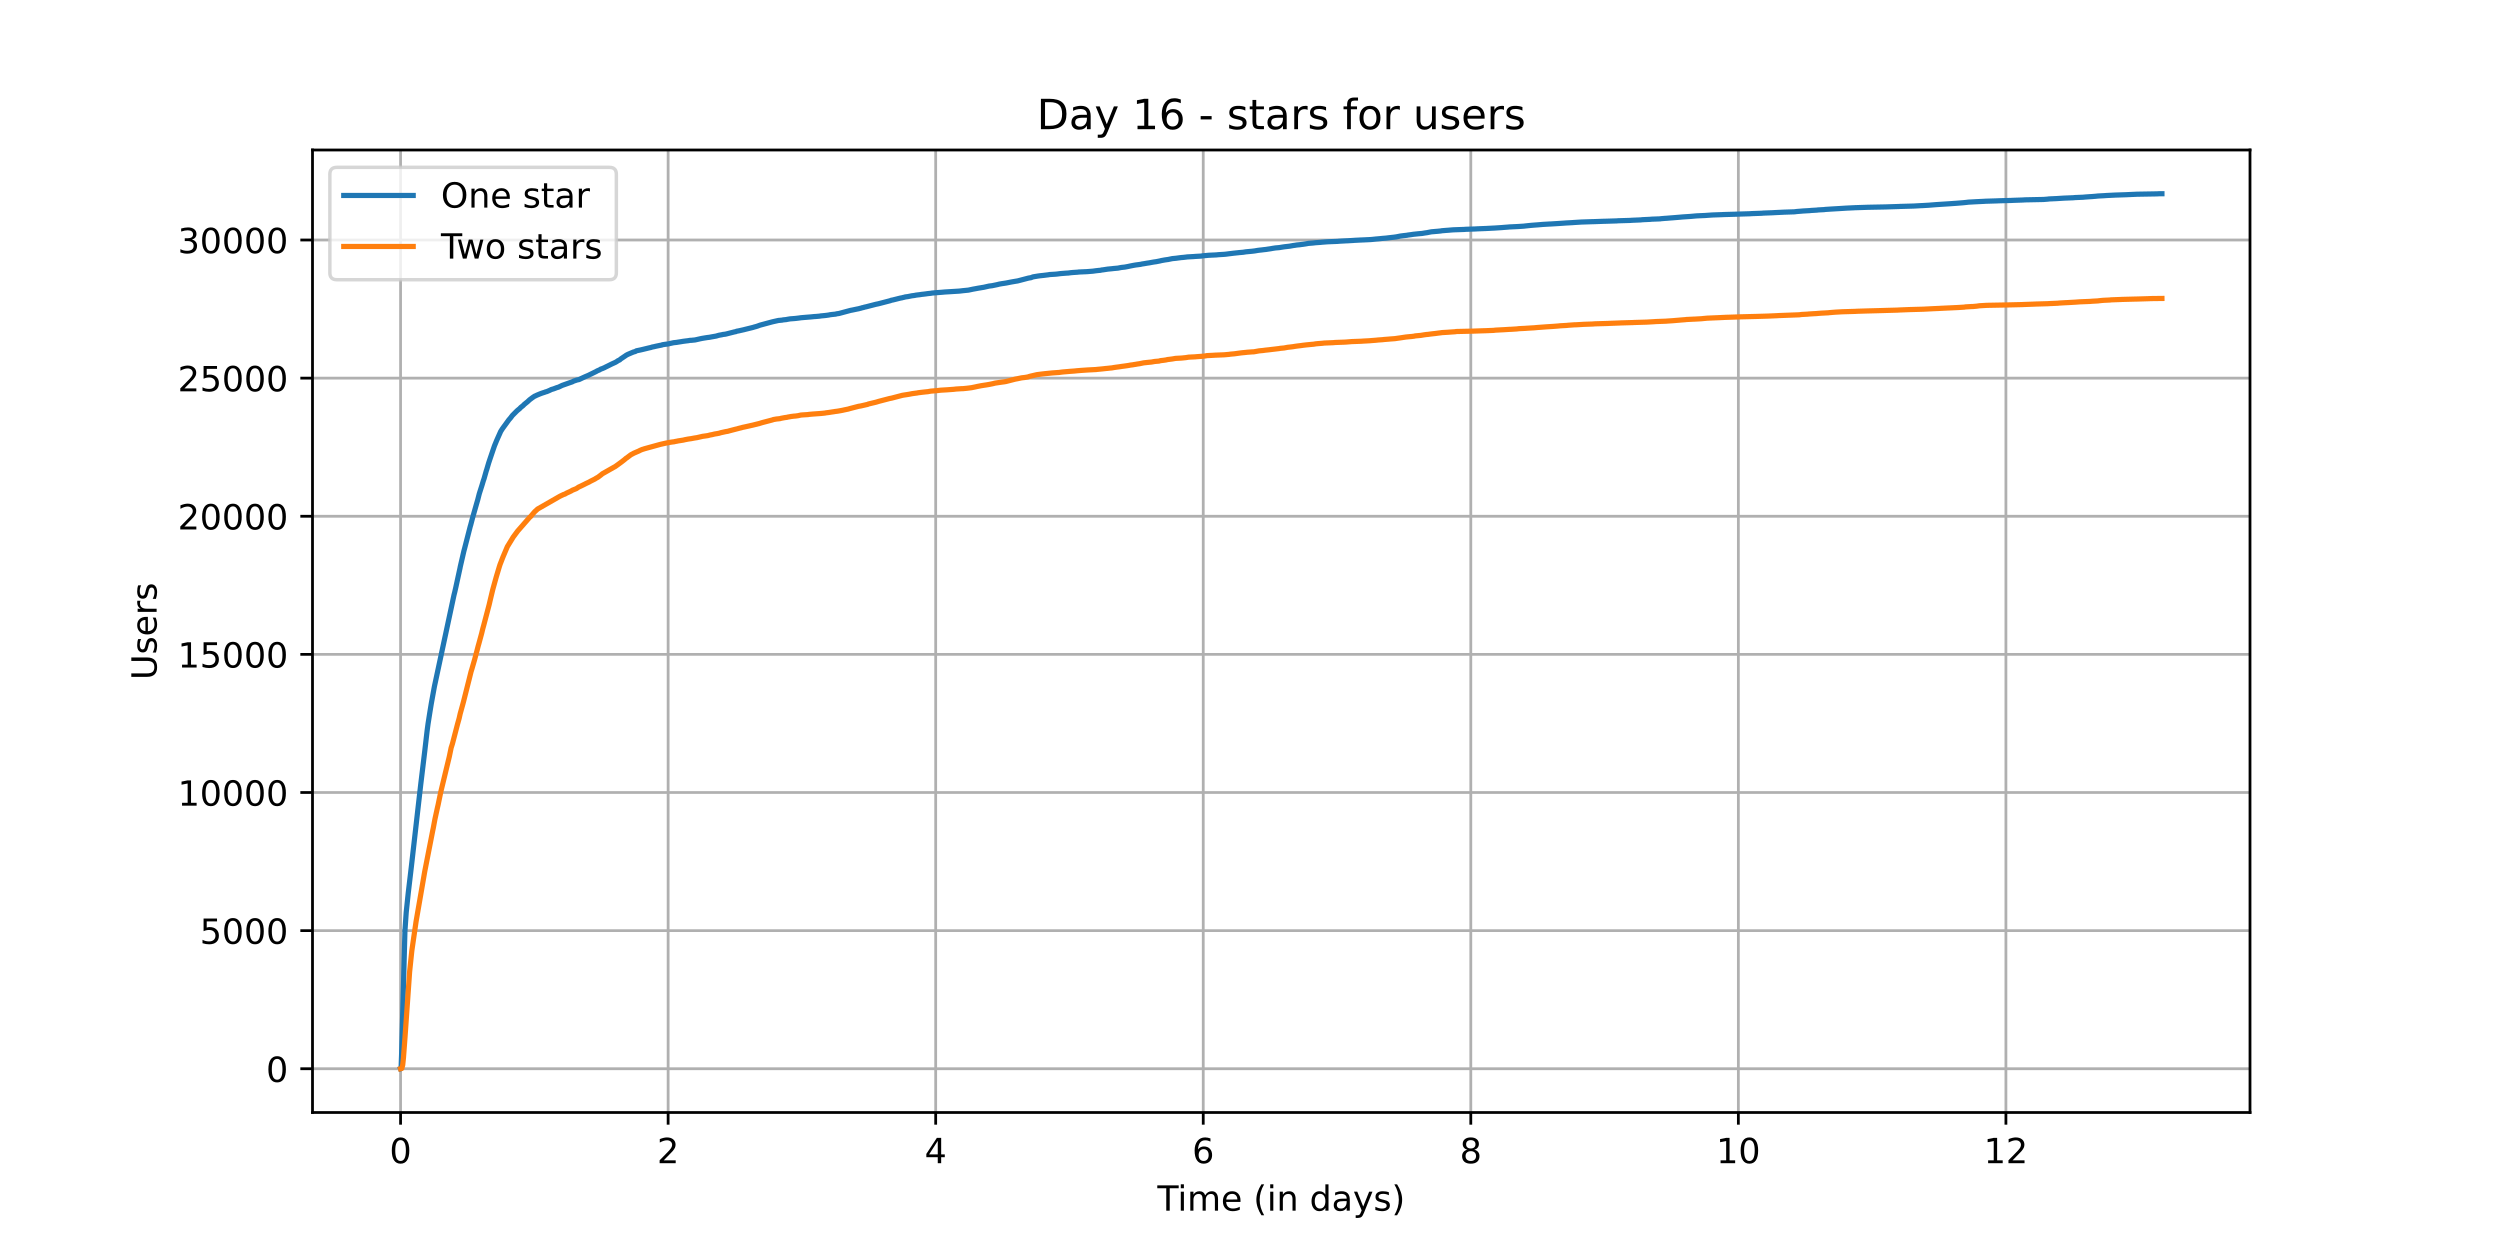 <?xml version="1.0" encoding="utf-8" standalone="no"?>
<!DOCTYPE svg PUBLIC "-//W3C//DTD SVG 1.1//EN"
  "http://www.w3.org/Graphics/SVG/1.1/DTD/svg11.dtd">
<!-- Created with matplotlib (https://matplotlib.org/) -->
<svg height="360pt" version="1.1" viewBox="0 0 720 360" width="720pt" xmlns="http://www.w3.org/2000/svg" xmlns:xlink="http://www.w3.org/1999/xlink">
 <defs>
  <style type="text/css">*{stroke-linecap:butt;stroke-linejoin:round;}</style>
 </defs>
 <g id="figure_1">
  <g id="patch_1">
   <path d="M 0 360 
L 720 360 
L 720 0 
L 0 0 
z
" style="fill:#ffffff;"/>
  </g>
  <g id="axes_1">
   <g id="patch_2">
    <path d="M 90 320.4 
L 648 320.4 
L 648 43.2 
L 90 43.2 
z
" style="fill:#ffffff;"/>
   </g>
   <g id="matplotlib.axis_1">
    <g id="xtick_1">
     <g id="line2d_1">
      <path clip-path="url(#p2ac2bd57a5)" d="M 115.364 320.4 
L 115.364 43.2 
" style="fill:none;stroke:#b0b0b0;stroke-linecap:square;stroke-width:0.8;"/>
     </g>
     <g id="line2d_2">
      <defs>
       <path d="M 0 0 
L 0 3.5 
" id="mc3fb612edb" style="stroke:#000000;stroke-width:0.8;"/>
      </defs>
      <g>
       <use style="stroke:#000000;stroke-width:0.8;" x="115.364" xlink:href="#mc3fb612edb" y="320.4"/>
      </g>
     </g>
     <g id="text_1">
      <!-- 0 -->
      <g transform="translate(112.182 334.998)scale(0.1 -0.1)">
       <defs>
        <path d="M 31.781 66.406 
Q 24.172 66.406 20.328 58.906 
Q 16.5 51.422 16.5 36.375 
Q 16.5 21.391 20.328 13.891 
Q 24.172 6.391 31.781 6.391 
Q 39.453 6.391 43.281 13.891 
Q 47.125 21.391 47.125 36.375 
Q 47.125 51.422 43.281 58.906 
Q 39.453 66.406 31.781 66.406 
z
M 31.781 74.219 
Q 44.047 74.219 50.516 64.516 
Q 56.984 54.828 56.984 36.375 
Q 56.984 17.969 50.516 8.266 
Q 44.047 -1.422 31.781 -1.422 
Q 19.531 -1.422 13.062 8.266 
Q 6.594 17.969 6.594 36.375 
Q 6.594 54.828 13.062 64.516 
Q 19.531 74.219 31.781 74.219 
z
" id="DejaVuSans-48"/>
       </defs>
       <use xlink:href="#DejaVuSans-48"/>
      </g>
     </g>
    </g>
    <g id="xtick_2">
     <g id="line2d_3">
      <path clip-path="url(#p2ac2bd57a5)" d="M 192.42 320.4 
L 192.42 43.2 
" style="fill:none;stroke:#b0b0b0;stroke-linecap:square;stroke-width:0.8;"/>
     </g>
     <g id="line2d_4">
      <g>
       <use style="stroke:#000000;stroke-width:0.8;" x="192.42" xlink:href="#mc3fb612edb" y="320.4"/>
      </g>
     </g>
     <g id="text_2">
      <!-- 2 -->
      <g transform="translate(189.239 334.998)scale(0.1 -0.1)">
       <defs>
        <path d="M 19.188 8.297 
L 53.609 8.297 
L 53.609 0 
L 7.328 0 
L 7.328 8.297 
Q 12.938 14.109 22.625 23.891 
Q 32.328 33.688 34.812 36.531 
Q 39.547 41.844 41.422 45.531 
Q 43.312 49.219 43.312 52.781 
Q 43.312 58.594 39.234 62.25 
Q 35.156 65.922 28.609 65.922 
Q 23.969 65.922 18.812 64.312 
Q 13.672 62.703 7.812 59.422 
L 7.812 69.391 
Q 13.766 71.781 18.938 73 
Q 24.125 74.219 28.422 74.219 
Q 39.75 74.219 46.484 68.547 
Q 53.219 62.891 53.219 53.422 
Q 53.219 48.922 51.531 44.891 
Q 49.859 40.875 45.406 35.406 
Q 44.188 33.984 37.641 27.219 
Q 31.109 20.453 19.188 8.297 
z
" id="DejaVuSans-50"/>
       </defs>
       <use xlink:href="#DejaVuSans-50"/>
      </g>
     </g>
    </g>
    <g id="xtick_3">
     <g id="line2d_5">
      <path clip-path="url(#p2ac2bd57a5)" d="M 269.477 320.4 
L 269.477 43.2 
" style="fill:none;stroke:#b0b0b0;stroke-linecap:square;stroke-width:0.8;"/>
     </g>
     <g id="line2d_6">
      <g>
       <use style="stroke:#000000;stroke-width:0.8;" x="269.477" xlink:href="#mc3fb612edb" y="320.4"/>
      </g>
     </g>
     <g id="text_3">
      <!-- 4 -->
      <g transform="translate(266.296 334.998)scale(0.1 -0.1)">
       <defs>
        <path d="M 37.797 64.312 
L 12.891 25.391 
L 37.797 25.391 
z
M 35.203 72.906 
L 47.609 72.906 
L 47.609 25.391 
L 58.016 25.391 
L 58.016 17.188 
L 47.609 17.188 
L 47.609 0 
L 37.797 0 
L 37.797 17.188 
L 4.891 17.188 
L 4.891 26.703 
z
" id="DejaVuSans-52"/>
       </defs>
       <use xlink:href="#DejaVuSans-52"/>
      </g>
     </g>
    </g>
    <g id="xtick_4">
     <g id="line2d_7">
      <path clip-path="url(#p2ac2bd57a5)" d="M 346.533 320.4 
L 346.533 43.2 
" style="fill:none;stroke:#b0b0b0;stroke-linecap:square;stroke-width:0.8;"/>
     </g>
     <g id="line2d_8">
      <g>
       <use style="stroke:#000000;stroke-width:0.8;" x="346.533" xlink:href="#mc3fb612edb" y="320.4"/>
      </g>
     </g>
     <g id="text_4">
      <!-- 6 -->
      <g transform="translate(343.352 334.998)scale(0.1 -0.1)">
       <defs>
        <path d="M 33.016 40.375 
Q 26.375 40.375 22.484 35.828 
Q 18.609 31.297 18.609 23.391 
Q 18.609 15.531 22.484 10.953 
Q 26.375 6.391 33.016 6.391 
Q 39.656 6.391 43.531 10.953 
Q 47.406 15.531 47.406 23.391 
Q 47.406 31.297 43.531 35.828 
Q 39.656 40.375 33.016 40.375 
z
M 52.594 71.297 
L 52.594 62.312 
Q 48.875 64.062 45.094 64.984 
Q 41.312 65.922 37.594 65.922 
Q 27.828 65.922 22.672 59.328 
Q 17.531 52.734 16.797 39.406 
Q 19.672 43.656 24.016 45.922 
Q 28.375 48.188 33.594 48.188 
Q 44.578 48.188 50.953 41.516 
Q 57.328 34.859 57.328 23.391 
Q 57.328 12.156 50.688 5.359 
Q 44.047 -1.422 33.016 -1.422 
Q 20.359 -1.422 13.672 8.266 
Q 6.984 17.969 6.984 36.375 
Q 6.984 53.656 15.188 63.938 
Q 23.391 74.219 37.203 74.219 
Q 40.922 74.219 44.703 73.484 
Q 48.484 72.75 52.594 71.297 
z
" id="DejaVuSans-54"/>
       </defs>
       <use xlink:href="#DejaVuSans-54"/>
      </g>
     </g>
    </g>
    <g id="xtick_5">
     <g id="line2d_9">
      <path clip-path="url(#p2ac2bd57a5)" d="M 423.59 320.4 
L 423.59 43.2 
" style="fill:none;stroke:#b0b0b0;stroke-linecap:square;stroke-width:0.8;"/>
     </g>
     <g id="line2d_10">
      <g>
       <use style="stroke:#000000;stroke-width:0.8;" x="423.59" xlink:href="#mc3fb612edb" y="320.4"/>
      </g>
     </g>
     <g id="text_5">
      <!-- 8 -->
      <g transform="translate(420.409 334.998)scale(0.1 -0.1)">
       <defs>
        <path d="M 31.781 34.625 
Q 24.75 34.625 20.719 30.859 
Q 16.703 27.094 16.703 20.516 
Q 16.703 13.922 20.719 10.156 
Q 24.75 6.391 31.781 6.391 
Q 38.812 6.391 42.859 10.172 
Q 46.922 13.969 46.922 20.516 
Q 46.922 27.094 42.891 30.859 
Q 38.875 34.625 31.781 34.625 
z
M 21.922 38.812 
Q 15.578 40.375 12.031 44.719 
Q 8.5 49.078 8.5 55.328 
Q 8.5 64.062 14.719 69.141 
Q 20.953 74.219 31.781 74.219 
Q 42.672 74.219 48.875 69.141 
Q 55.078 64.062 55.078 55.328 
Q 55.078 49.078 51.531 44.719 
Q 48 40.375 41.703 38.812 
Q 48.828 37.156 52.797 32.312 
Q 56.781 27.484 56.781 20.516 
Q 56.781 9.906 50.312 4.234 
Q 43.844 -1.422 31.781 -1.422 
Q 19.734 -1.422 13.25 4.234 
Q 6.781 9.906 6.781 20.516 
Q 6.781 27.484 10.781 32.312 
Q 14.797 37.156 21.922 38.812 
z
M 18.312 54.391 
Q 18.312 48.734 21.844 45.562 
Q 25.391 42.391 31.781 42.391 
Q 38.141 42.391 41.719 45.562 
Q 45.312 48.734 45.312 54.391 
Q 45.312 60.062 41.719 63.234 
Q 38.141 66.406 31.781 66.406 
Q 25.391 66.406 21.844 63.234 
Q 18.312 60.062 18.312 54.391 
z
" id="DejaVuSans-56"/>
       </defs>
       <use xlink:href="#DejaVuSans-56"/>
      </g>
     </g>
    </g>
    <g id="xtick_6">
     <g id="line2d_11">
      <path clip-path="url(#p2ac2bd57a5)" d="M 500.647 320.4 
L 500.647 43.2 
" style="fill:none;stroke:#b0b0b0;stroke-linecap:square;stroke-width:0.8;"/>
     </g>
     <g id="line2d_12">
      <g>
       <use style="stroke:#000000;stroke-width:0.8;" x="500.647" xlink:href="#mc3fb612edb" y="320.4"/>
      </g>
     </g>
     <g id="text_6">
      <!-- 10 -->
      <g transform="translate(494.284 334.998)scale(0.1 -0.1)">
       <defs>
        <path d="M 12.406 8.297 
L 28.516 8.297 
L 28.516 63.922 
L 10.984 60.406 
L 10.984 69.391 
L 28.422 72.906 
L 38.281 72.906 
L 38.281 8.297 
L 54.391 8.297 
L 54.391 0 
L 12.406 0 
z
" id="DejaVuSans-49"/>
       </defs>
       <use xlink:href="#DejaVuSans-49"/>
       <use x="63.623" xlink:href="#DejaVuSans-48"/>
      </g>
     </g>
    </g>
    <g id="xtick_7">
     <g id="line2d_13">
      <path clip-path="url(#p2ac2bd57a5)" d="M 577.703 320.4 
L 577.703 43.2 
" style="fill:none;stroke:#b0b0b0;stroke-linecap:square;stroke-width:0.8;"/>
     </g>
     <g id="line2d_14">
      <g>
       <use style="stroke:#000000;stroke-width:0.8;" x="577.703" xlink:href="#mc3fb612edb" y="320.4"/>
      </g>
     </g>
     <g id="text_7">
      <!-- 12 -->
      <g transform="translate(571.341 334.998)scale(0.1 -0.1)">
       <use xlink:href="#DejaVuSans-49"/>
       <use x="63.623" xlink:href="#DejaVuSans-50"/>
      </g>
     </g>
    </g>
    <g id="text_8">
     <!-- Time (in days) -->
     <g transform="translate(333.327 348.677)scale(0.1 -0.1)">
      <defs>
       <path d="M -0.297 72.906 
L 61.375 72.906 
L 61.375 64.594 
L 35.5 64.594 
L 35.5 0 
L 25.594 0 
L 25.594 64.594 
L -0.297 64.594 
z
" id="DejaVuSans-84"/>
       <path d="M 9.422 54.688 
L 18.406 54.688 
L 18.406 0 
L 9.422 0 
z
M 9.422 75.984 
L 18.406 75.984 
L 18.406 64.594 
L 9.422 64.594 
z
" id="DejaVuSans-105"/>
       <path d="M 52 44.188 
Q 55.375 50.25 60.062 53.125 
Q 64.75 56 71.094 56 
Q 79.641 56 84.281 50.016 
Q 88.922 44.047 88.922 33.016 
L 88.922 0 
L 79.891 0 
L 79.891 32.719 
Q 79.891 40.578 77.094 44.375 
Q 74.312 48.188 68.609 48.188 
Q 61.625 48.188 57.562 43.547 
Q 53.516 38.922 53.516 30.906 
L 53.516 0 
L 44.484 0 
L 44.484 32.719 
Q 44.484 40.625 41.703 44.406 
Q 38.922 48.188 33.109 48.188 
Q 26.219 48.188 22.156 43.531 
Q 18.109 38.875 18.109 30.906 
L 18.109 0 
L 9.078 0 
L 9.078 54.688 
L 18.109 54.688 
L 18.109 46.188 
Q 21.188 51.219 25.484 53.609 
Q 29.781 56 35.688 56 
Q 41.656 56 45.828 52.969 
Q 50 49.953 52 44.188 
z
" id="DejaVuSans-109"/>
       <path d="M 56.203 29.594 
L 56.203 25.203 
L 14.891 25.203 
Q 15.484 15.922 20.484 11.062 
Q 25.484 6.203 34.422 6.203 
Q 39.594 6.203 44.453 7.469 
Q 49.312 8.734 54.109 11.281 
L 54.109 2.781 
Q 49.266 0.734 44.188 -0.344 
Q 39.109 -1.422 33.891 -1.422 
Q 20.797 -1.422 13.156 6.188 
Q 5.516 13.812 5.516 26.812 
Q 5.516 40.234 12.766 48.109 
Q 20.016 56 32.328 56 
Q 43.359 56 49.781 48.891 
Q 56.203 41.797 56.203 29.594 
z
M 47.219 32.234 
Q 47.125 39.594 43.094 43.984 
Q 39.062 48.391 32.422 48.391 
Q 24.906 48.391 20.391 44.141 
Q 15.875 39.891 15.188 32.172 
z
" id="DejaVuSans-101"/>
       <path id="DejaVuSans-32"/>
       <path d="M 31 75.875 
Q 24.469 64.656 21.281 53.656 
Q 18.109 42.672 18.109 31.391 
Q 18.109 20.125 21.312 9.062 
Q 24.516 -2 31 -13.188 
L 23.188 -13.188 
Q 15.875 -1.703 12.234 9.375 
Q 8.594 20.453 8.594 31.391 
Q 8.594 42.281 12.203 53.312 
Q 15.828 64.359 23.188 75.875 
z
" id="DejaVuSans-40"/>
       <path d="M 54.891 33.016 
L 54.891 0 
L 45.906 0 
L 45.906 32.719 
Q 45.906 40.484 42.875 44.328 
Q 39.844 48.188 33.797 48.188 
Q 26.516 48.188 22.312 43.547 
Q 18.109 38.922 18.109 30.906 
L 18.109 0 
L 9.078 0 
L 9.078 54.688 
L 18.109 54.688 
L 18.109 46.188 
Q 21.344 51.125 25.703 53.562 
Q 30.078 56 35.797 56 
Q 45.219 56 50.047 50.172 
Q 54.891 44.344 54.891 33.016 
z
" id="DejaVuSans-110"/>
       <path d="M 45.406 46.391 
L 45.406 75.984 
L 54.391 75.984 
L 54.391 0 
L 45.406 0 
L 45.406 8.203 
Q 42.578 3.328 38.25 0.953 
Q 33.938 -1.422 27.875 -1.422 
Q 17.969 -1.422 11.734 6.484 
Q 5.516 14.406 5.516 27.297 
Q 5.516 40.188 11.734 48.094 
Q 17.969 56 27.875 56 
Q 33.938 56 38.25 53.625 
Q 42.578 51.266 45.406 46.391 
z
M 14.797 27.297 
Q 14.797 17.391 18.875 11.75 
Q 22.953 6.109 30.078 6.109 
Q 37.203 6.109 41.297 11.75 
Q 45.406 17.391 45.406 27.297 
Q 45.406 37.203 41.297 42.844 
Q 37.203 48.484 30.078 48.484 
Q 22.953 48.484 18.875 42.844 
Q 14.797 37.203 14.797 27.297 
z
" id="DejaVuSans-100"/>
       <path d="M 34.281 27.484 
Q 23.391 27.484 19.188 25 
Q 14.984 22.516 14.984 16.5 
Q 14.984 11.719 18.141 8.906 
Q 21.297 6.109 26.703 6.109 
Q 34.188 6.109 38.703 11.406 
Q 43.219 16.703 43.219 25.484 
L 43.219 27.484 
z
M 52.203 31.203 
L 52.203 0 
L 43.219 0 
L 43.219 8.297 
Q 40.141 3.328 35.547 0.953 
Q 30.953 -1.422 24.312 -1.422 
Q 15.922 -1.422 10.953 3.297 
Q 6 8.016 6 15.922 
Q 6 25.141 12.172 29.828 
Q 18.359 34.516 30.609 34.516 
L 43.219 34.516 
L 43.219 35.406 
Q 43.219 41.609 39.141 45 
Q 35.062 48.391 27.688 48.391 
Q 23 48.391 18.547 47.266 
Q 14.109 46.141 10.016 43.891 
L 10.016 52.203 
Q 14.938 54.109 19.578 55.047 
Q 24.219 56 28.609 56 
Q 40.484 56 46.344 49.844 
Q 52.203 43.703 52.203 31.203 
z
" id="DejaVuSans-97"/>
       <path d="M 32.172 -5.078 
Q 28.375 -14.844 24.75 -17.812 
Q 21.141 -20.797 15.094 -20.797 
L 7.906 -20.797 
L 7.906 -13.281 
L 13.188 -13.281 
Q 16.891 -13.281 18.938 -11.516 
Q 21 -9.766 23.484 -3.219 
L 25.094 0.875 
L 2.984 54.688 
L 12.5 54.688 
L 29.594 11.922 
L 46.688 54.688 
L 56.203 54.688 
z
" id="DejaVuSans-121"/>
       <path d="M 44.281 53.078 
L 44.281 44.578 
Q 40.484 46.531 36.375 47.5 
Q 32.281 48.484 27.875 48.484 
Q 21.188 48.484 17.844 46.438 
Q 14.5 44.391 14.5 40.281 
Q 14.5 37.156 16.891 35.375 
Q 19.281 33.594 26.516 31.984 
L 29.594 31.297 
Q 39.156 29.25 43.188 25.516 
Q 47.219 21.781 47.219 15.094 
Q 47.219 7.469 41.188 3.016 
Q 35.156 -1.422 24.609 -1.422 
Q 20.219 -1.422 15.453 -0.562 
Q 10.688 0.297 5.422 2 
L 5.422 11.281 
Q 10.406 8.688 15.234 7.391 
Q 20.062 6.109 24.812 6.109 
Q 31.156 6.109 34.562 8.281 
Q 37.984 10.453 37.984 14.406 
Q 37.984 18.062 35.516 20.016 
Q 33.062 21.969 24.703 23.781 
L 21.578 24.516 
Q 13.234 26.266 9.516 29.906 
Q 5.812 33.547 5.812 39.891 
Q 5.812 47.609 11.281 51.797 
Q 16.75 56 26.812 56 
Q 31.781 56 36.172 55.266 
Q 40.578 54.547 44.281 53.078 
z
" id="DejaVuSans-115"/>
       <path d="M 8.016 75.875 
L 15.828 75.875 
Q 23.141 64.359 26.781 53.312 
Q 30.422 42.281 30.422 31.391 
Q 30.422 20.453 26.781 9.375 
Q 23.141 -1.703 15.828 -13.188 
L 8.016 -13.188 
Q 14.5 -2 17.703 9.062 
Q 20.906 20.125 20.906 31.391 
Q 20.906 42.672 17.703 53.656 
Q 14.5 64.656 8.016 75.875 
z
" id="DejaVuSans-41"/>
      </defs>
      <use xlink:href="#DejaVuSans-84"/>
      <use x="57.959" xlink:href="#DejaVuSans-105"/>
      <use x="85.742" xlink:href="#DejaVuSans-109"/>
      <use x="183.154" xlink:href="#DejaVuSans-101"/>
      <use x="244.678" xlink:href="#DejaVuSans-32"/>
      <use x="276.465" xlink:href="#DejaVuSans-40"/>
      <use x="315.479" xlink:href="#DejaVuSans-105"/>
      <use x="343.262" xlink:href="#DejaVuSans-110"/>
      <use x="406.641" xlink:href="#DejaVuSans-32"/>
      <use x="438.428" xlink:href="#DejaVuSans-100"/>
      <use x="501.904" xlink:href="#DejaVuSans-97"/>
      <use x="563.184" xlink:href="#DejaVuSans-121"/>
      <use x="622.363" xlink:href="#DejaVuSans-115"/>
      <use x="674.463" xlink:href="#DejaVuSans-41"/>
     </g>
    </g>
   </g>
   <g id="matplotlib.axis_2">
    <g id="ytick_1">
     <g id="line2d_15">
      <path clip-path="url(#p2ac2bd57a5)" d="M 90 307.8 
L 648 307.8 
" style="fill:none;stroke:#b0b0b0;stroke-linecap:square;stroke-width:0.8;"/>
     </g>
     <g id="line2d_16">
      <defs>
       <path d="M 0 0 
L -3.5 0 
" id="m37638311ea" style="stroke:#000000;stroke-width:0.8;"/>
      </defs>
      <g>
       <use style="stroke:#000000;stroke-width:0.8;" x="90" xlink:href="#m37638311ea" y="307.8"/>
      </g>
     </g>
     <g id="text_9">
      <!-- 0 -->
      <g transform="translate(76.638 311.599)scale(0.1 -0.1)">
       <use xlink:href="#DejaVuSans-48"/>
      </g>
     </g>
    </g>
    <g id="ytick_2">
     <g id="line2d_17">
      <path clip-path="url(#p2ac2bd57a5)" d="M 90 268.02 
L 648 268.02 
" style="fill:none;stroke:#b0b0b0;stroke-linecap:square;stroke-width:0.8;"/>
     </g>
     <g id="line2d_18">
      <g>
       <use style="stroke:#000000;stroke-width:0.8;" x="90" xlink:href="#m37638311ea" y="268.02"/>
      </g>
     </g>
     <g id="text_10">
      <!-- 5000 -->
      <g transform="translate(57.55 271.819)scale(0.1 -0.1)">
       <defs>
        <path d="M 10.797 72.906 
L 49.516 72.906 
L 49.516 64.594 
L 19.828 64.594 
L 19.828 46.734 
Q 21.969 47.469 24.109 47.828 
Q 26.266 48.188 28.422 48.188 
Q 40.625 48.188 47.75 41.5 
Q 54.891 34.812 54.891 23.391 
Q 54.891 11.625 47.562 5.094 
Q 40.234 -1.422 26.906 -1.422 
Q 22.312 -1.422 17.547 -0.641 
Q 12.797 0.141 7.719 1.703 
L 7.719 11.625 
Q 12.109 9.234 16.797 8.062 
Q 21.484 6.891 26.703 6.891 
Q 35.156 6.891 40.078 11.328 
Q 45.016 15.766 45.016 23.391 
Q 45.016 31 40.078 35.438 
Q 35.156 39.891 26.703 39.891 
Q 22.75 39.891 18.812 39.016 
Q 14.891 38.141 10.797 36.281 
z
" id="DejaVuSans-53"/>
       </defs>
       <use xlink:href="#DejaVuSans-53"/>
       <use x="63.623" xlink:href="#DejaVuSans-48"/>
       <use x="127.246" xlink:href="#DejaVuSans-48"/>
       <use x="190.869" xlink:href="#DejaVuSans-48"/>
      </g>
     </g>
    </g>
    <g id="ytick_3">
     <g id="line2d_19">
      <path clip-path="url(#p2ac2bd57a5)" d="M 90 228.239 
L 648 228.239 
" style="fill:none;stroke:#b0b0b0;stroke-linecap:square;stroke-width:0.8;"/>
     </g>
     <g id="line2d_20">
      <g>
       <use style="stroke:#000000;stroke-width:0.8;" x="90" xlink:href="#m37638311ea" y="228.239"/>
      </g>
     </g>
     <g id="text_11">
      <!-- 10000 -->
      <g transform="translate(51.188 232.039)scale(0.1 -0.1)">
       <use xlink:href="#DejaVuSans-49"/>
       <use x="63.623" xlink:href="#DejaVuSans-48"/>
       <use x="127.246" xlink:href="#DejaVuSans-48"/>
       <use x="190.869" xlink:href="#DejaVuSans-48"/>
       <use x="254.492" xlink:href="#DejaVuSans-48"/>
      </g>
     </g>
    </g>
    <g id="ytick_4">
     <g id="line2d_21">
      <path clip-path="url(#p2ac2bd57a5)" d="M 90 188.459 
L 648 188.459 
" style="fill:none;stroke:#b0b0b0;stroke-linecap:square;stroke-width:0.8;"/>
     </g>
     <g id="line2d_22">
      <g>
       <use style="stroke:#000000;stroke-width:0.8;" x="90" xlink:href="#m37638311ea" y="188.459"/>
      </g>
     </g>
     <g id="text_12">
      <!-- 15000 -->
      <g transform="translate(51.188 192.258)scale(0.1 -0.1)">
       <use xlink:href="#DejaVuSans-49"/>
       <use x="63.623" xlink:href="#DejaVuSans-53"/>
       <use x="127.246" xlink:href="#DejaVuSans-48"/>
       <use x="190.869" xlink:href="#DejaVuSans-48"/>
       <use x="254.492" xlink:href="#DejaVuSans-48"/>
      </g>
     </g>
    </g>
    <g id="ytick_5">
     <g id="line2d_23">
      <path clip-path="url(#p2ac2bd57a5)" d="M 90 148.679 
L 648 148.679 
" style="fill:none;stroke:#b0b0b0;stroke-linecap:square;stroke-width:0.8;"/>
     </g>
     <g id="line2d_24">
      <g>
       <use style="stroke:#000000;stroke-width:0.8;" x="90" xlink:href="#m37638311ea" y="148.679"/>
      </g>
     </g>
     <g id="text_13">
      <!-- 20000 -->
      <g transform="translate(51.188 152.478)scale(0.1 -0.1)">
       <use xlink:href="#DejaVuSans-50"/>
       <use x="63.623" xlink:href="#DejaVuSans-48"/>
       <use x="127.246" xlink:href="#DejaVuSans-48"/>
       <use x="190.869" xlink:href="#DejaVuSans-48"/>
       <use x="254.492" xlink:href="#DejaVuSans-48"/>
      </g>
     </g>
    </g>
    <g id="ytick_6">
     <g id="line2d_25">
      <path clip-path="url(#p2ac2bd57a5)" d="M 90 108.899 
L 648 108.899 
" style="fill:none;stroke:#b0b0b0;stroke-linecap:square;stroke-width:0.8;"/>
     </g>
     <g id="line2d_26">
      <g>
       <use style="stroke:#000000;stroke-width:0.8;" x="90" xlink:href="#m37638311ea" y="108.899"/>
      </g>
     </g>
     <g id="text_14">
      <!-- 25000 -->
      <g transform="translate(51.188 112.698)scale(0.1 -0.1)">
       <use xlink:href="#DejaVuSans-50"/>
       <use x="63.623" xlink:href="#DejaVuSans-53"/>
       <use x="127.246" xlink:href="#DejaVuSans-48"/>
       <use x="190.869" xlink:href="#DejaVuSans-48"/>
       <use x="254.492" xlink:href="#DejaVuSans-48"/>
      </g>
     </g>
    </g>
    <g id="ytick_7">
     <g id="line2d_27">
      <path clip-path="url(#p2ac2bd57a5)" d="M 90 69.118 
L 648 69.118 
" style="fill:none;stroke:#b0b0b0;stroke-linecap:square;stroke-width:0.8;"/>
     </g>
     <g id="line2d_28">
      <g>
       <use style="stroke:#000000;stroke-width:0.8;" x="90" xlink:href="#m37638311ea" y="69.118"/>
      </g>
     </g>
     <g id="text_15">
      <!-- 30000 -->
      <g transform="translate(51.188 72.918)scale(0.1 -0.1)">
       <defs>
        <path d="M 40.578 39.312 
Q 47.656 37.797 51.625 33 
Q 55.609 28.219 55.609 21.188 
Q 55.609 10.406 48.188 4.484 
Q 40.766 -1.422 27.094 -1.422 
Q 22.516 -1.422 17.656 -0.516 
Q 12.797 0.391 7.625 2.203 
L 7.625 11.719 
Q 11.719 9.328 16.594 8.109 
Q 21.484 6.891 26.812 6.891 
Q 36.078 6.891 40.938 10.547 
Q 45.797 14.203 45.797 21.188 
Q 45.797 27.641 41.281 31.266 
Q 36.766 34.906 28.719 34.906 
L 20.219 34.906 
L 20.219 43.016 
L 29.109 43.016 
Q 36.375 43.016 40.234 45.922 
Q 44.094 48.828 44.094 54.297 
Q 44.094 59.906 40.109 62.906 
Q 36.141 65.922 28.719 65.922 
Q 24.656 65.922 20.016 65.031 
Q 15.375 64.156 9.812 62.312 
L 9.812 71.094 
Q 15.438 72.656 20.344 73.438 
Q 25.25 74.219 29.594 74.219 
Q 40.828 74.219 47.359 69.109 
Q 53.906 64.016 53.906 55.328 
Q 53.906 49.266 50.438 45.094 
Q 46.969 40.922 40.578 39.312 
z
" id="DejaVuSans-51"/>
       </defs>
       <use xlink:href="#DejaVuSans-51"/>
       <use x="63.623" xlink:href="#DejaVuSans-48"/>
       <use x="127.246" xlink:href="#DejaVuSans-48"/>
       <use x="190.869" xlink:href="#DejaVuSans-48"/>
       <use x="254.492" xlink:href="#DejaVuSans-48"/>
      </g>
     </g>
    </g>
    <g id="text_16">
     <!-- Users -->
     <g transform="translate(45.108 195.801)rotate(-90)scale(0.1 -0.1)">
      <defs>
       <path d="M 8.688 72.906 
L 18.609 72.906 
L 18.609 28.609 
Q 18.609 16.891 22.844 11.734 
Q 27.094 6.594 36.625 6.594 
Q 46.094 6.594 50.344 11.734 
Q 54.594 16.891 54.594 28.609 
L 54.594 72.906 
L 64.5 72.906 
L 64.5 27.391 
Q 64.5 13.141 57.438 5.859 
Q 50.391 -1.422 36.625 -1.422 
Q 22.797 -1.422 15.734 5.859 
Q 8.688 13.141 8.688 27.391 
z
" id="DejaVuSans-85"/>
       <path d="M 41.109 46.297 
Q 39.594 47.172 37.812 47.578 
Q 36.031 48 33.891 48 
Q 26.266 48 22.188 43.047 
Q 18.109 38.094 18.109 28.812 
L 18.109 0 
L 9.078 0 
L 9.078 54.688 
L 18.109 54.688 
L 18.109 46.188 
Q 20.953 51.172 25.484 53.578 
Q 30.031 56 36.531 56 
Q 37.453 56 38.578 55.875 
Q 39.703 55.766 41.062 55.516 
z
" id="DejaVuSans-114"/>
      </defs>
      <use xlink:href="#DejaVuSans-85"/>
      <use x="73.193" xlink:href="#DejaVuSans-115"/>
      <use x="125.293" xlink:href="#DejaVuSans-101"/>
      <use x="186.816" xlink:href="#DejaVuSans-114"/>
      <use x="227.93" xlink:href="#DejaVuSans-115"/>
     </g>
    </g>
   </g>
   <g id="line2d_29">
    <path clip-path="url(#p2ac2bd57a5)" d="M 115.364 307.8 
L 115.451 307.768 
L 115.53 307.187 
L 115.663 303.48 
L 116.617 268.171 
L 116.989 262.777 
L 117.572 257.207 
L 118.447 249.808 
L 120.409 232.583 
L 121.204 225.646 
L 122.345 216.194 
L 123.007 210.482 
L 123.273 208.493 
L 123.803 205.127 
L 124.227 202.541 
L 125.102 197.744 
L 130.751 171.362 
L 130.99 170.415 
L 131.282 169.126 
L 132.475 163.644 
L 132.554 163.231 
L 133.588 158.751 
L 133.854 157.749 
L 135.445 151.559 
L 135.551 151.225 
L 136.082 149.196 
L 137.249 145.099 
L 137.594 143.913 
L 138.018 142.25 
L 138.177 141.741 
L 138.814 139.744 
L 139.212 138.416 
L 139.398 137.891 
L 140.061 135.551 
L 140.168 135.257 
L 140.725 133.364 
L 141.175 132.011 
L 142.395 128.431 
L 143.032 126.871 
L 143.483 125.861 
L 144.199 124.254 
L 144.703 123.458 
L 146.533 120.936 
L 147.063 120.324 
L 147.541 119.679 
L 148.761 118.454 
L 149.026 118.199 
L 149.477 117.833 
L 149.584 117.762 
L 149.982 117.34 
L 150.644 116.815 
L 151.016 116.433 
L 151.228 116.266 
L 151.652 115.916 
L 151.864 115.757 
L 152.527 115.136 
L 153.402 114.484 
L 153.985 114.094 
L 154.224 114.006 
L 154.568 113.831 
L 155.497 113.442 
L 156.053 113.235 
L 156.531 113.076 
L 156.823 112.988 
L 157.088 112.877 
L 157.486 112.773 
L 158.362 112.399 
L 158.76 112.192 
L 159.158 112.073 
L 159.476 111.978 
L 160.06 111.755 
L 160.326 111.651 
L 160.538 111.588 
L 160.803 111.516 
L 160.962 111.445 
L 161.545 111.166 
L 161.89 110.999 
L 164.117 110.211 
L 164.595 110.052 
L 164.86 109.949 
L 165.337 109.694 
L 165.682 109.615 
L 165.894 109.519 
L 166.265 109.416 
L 166.769 109.312 
L 167.379 109.026 
L 167.618 108.907 
L 168.519 108.493 
L 169.421 108.111 
L 171.701 106.989 
L 171.967 106.822 
L 172.736 106.496 
L 172.974 106.313 
L 173.425 106.17 
L 174.141 105.859 
L 174.379 105.724 
L 174.989 105.43 
L 176.183 104.833 
L 176.899 104.507 
L 177.217 104.364 
L 177.615 104.133 
L 177.96 103.886 
L 178.49 103.648 
L 178.703 103.425 
L 180.162 102.446 
L 180.374 102.287 
L 180.559 102.2 
L 180.825 102.056 
L 181.515 101.762 
L 182.418 101.38 
L 182.789 101.285 
L 183.028 101.205 
L 183.24 101.038 
L 184.407 100.799 
L 184.858 100.696 
L 186.952 100.187 
L 187.403 100.091 
L 187.854 99.94 
L 188.411 99.837 
L 188.782 99.741 
L 190.108 99.463 
L 190.558 99.383 
L 190.77 99.288 
L 191.54 99.168 
L 192.308 99.073 
L 192.52 99.025 
L 194.005 98.699 
L 194.907 98.604 
L 195.198 98.548 
L 195.888 98.444 
L 196.736 98.301 
L 197.531 98.198 
L 198.142 98.126 
L 198.725 98.023 
L 199.149 98.007 
L 200.183 97.903 
L 201.694 97.561 
L 202.198 97.458 
L 203.047 97.315 
L 203.71 97.211 
L 204.32 97.14 
L 204.85 97.036 
L 205.752 96.877 
L 206.282 96.782 
L 206.706 96.654 
L 207.051 96.559 
L 207.342 96.503 
L 207.899 96.408 
L 208.138 96.336 
L 208.907 96.241 
L 209.251 96.161 
L 211.505 95.588 
L 211.93 95.509 
L 212.141 95.397 
L 212.725 95.294 
L 214.21 94.96 
L 214.608 94.856 
L 216.837 94.307 
L 217.287 94.164 
L 217.659 94.069 
L 218.057 93.949 
L 218.322 93.854 
L 218.588 93.75 
L 218.88 93.647 
L 222.329 92.716 
L 222.753 92.613 
L 224.185 92.294 
L 225.22 92.199 
L 225.538 92.127 
L 226.493 92.032 
L 226.705 91.976 
L 227.553 91.833 
L 228.826 91.737 
L 229.065 91.714 
L 229.966 91.61 
L 230.682 91.507 
L 231.902 91.403 
L 233.493 91.276 
L 234.501 91.173 
L 234.952 91.149 
L 236.118 91.045 
L 236.277 90.998 
L 237.365 90.894 
L 237.948 90.83 
L 238.69 90.727 
L 239.035 90.648 
L 239.671 90.568 
L 240.679 90.465 
L 240.917 90.385 
L 241.634 90.282 
L 244.948 89.39 
L 245.505 89.287 
L 246.778 89.017 
L 247.281 88.921 
L 247.653 88.818 
L 248.05 88.722 
L 248.289 88.635 
L 248.74 88.547 
L 248.926 88.468 
L 249.429 88.364 
L 252.267 87.632 
L 252.744 87.537 
L 253.063 87.465 
L 253.46 87.362 
L 256.032 86.693 
L 256.43 86.59 
L 256.642 86.486 
L 257.173 86.383 
L 259.267 85.858 
L 259.824 85.755 
L 260.063 85.683 
L 260.514 85.587 
L 260.672 85.524 
L 261.468 85.42 
L 262.608 85.19 
L 263.404 85.086 
L 263.748 85.007 
L 264.517 84.911 
L 264.756 84.887 
L 265.419 84.784 
L 266.002 84.72 
L 266.824 84.617 
L 267.116 84.569 
L 268.097 84.466 
L 268.415 84.402 
L 269.608 84.299 
L 270.112 84.259 
L 271.464 84.155 
L 272.021 84.1 
L 273.744 83.996 
L 274.222 83.964 
L 275.945 83.861 
L 276.449 83.821 
L 277.298 83.718 
L 277.854 83.662 
L 278.888 83.559 
L 280.241 83.272 
L 280.824 83.169 
L 281.805 82.986 
L 282.468 82.882 
L 282.654 82.843 
L 283.317 82.739 
L 284.854 82.389 
L 285.703 82.286 
L 286.896 82.039 
L 287.373 81.936 
L 287.612 81.864 
L 287.93 81.8 
L 288.513 81.697 
L 289.229 81.594 
L 289.866 81.49 
L 290.98 81.267 
L 291.536 81.164 
L 292.412 81.013 
L 293.075 80.909 
L 296.23 80.082 
L 296.893 79.978 
L 297.477 79.748 
L 298.007 79.652 
L 298.272 79.612 
L 298.882 79.509 
L 299.571 79.414 
L 300.552 79.31 
L 301.189 79.231 
L 301.958 79.135 
L 302.276 79.071 
L 303.973 78.968 
L 304.53 78.912 
L 305.298 78.809 
L 305.829 78.761 
L 307.154 78.658 
L 307.579 78.642 
L 308.374 78.538 
L 308.931 78.483 
L 310.389 78.387 
L 310.681 78.339 
L 313.015 78.236 
L 313.518 78.196 
L 314.791 78.093 
L 315.507 77.989 
L 316.41 77.886 
L 316.914 77.846 
L 317.338 77.743 
L 317.577 77.727 
L 318.266 77.623 
L 319.036 77.504 
L 320.123 77.401 
L 320.732 77.329 
L 321.926 77.226 
L 322.959 77.027 
L 323.94 76.923 
L 324.921 76.74 
L 325.372 76.637 
L 326.459 76.422 
L 327.069 76.319 
L 327.732 76.231 
L 328.501 76.128 
L 328.846 76.04 
L 329.509 75.937 
L 330.384 75.786 
L 331.1 75.682 
L 331.312 75.634 
L 332.24 75.467 
L 332.983 75.364 
L 334.071 75.149 
L 334.469 75.046 
L 335.424 74.871 
L 336.14 74.767 
L 336.405 74.735 
L 337.626 74.481 
L 338.713 74.377 
L 339.403 74.282 
L 340.225 74.178 
L 340.729 74.139 
L 341.63 74.035 
L 341.896 73.995 
L 343.725 73.892 
L 344.229 73.852 
L 346.006 73.749 
L 346.324 73.677 
L 347.517 73.574 
L 348.074 73.518 
L 350.301 73.415 
L 350.885 73.351 
L 352.582 73.248 
L 353.139 73.192 
L 353.907 73.089 
L 354.517 73.017 
L 355.339 72.913 
L 355.578 72.89 
L 356.559 72.786 
L 356.824 72.754 
L 358.017 72.651 
L 358.812 72.524 
L 359.926 72.42 
L 360.456 72.372 
L 361.331 72.269 
L 362.206 72.118 
L 362.948 72.022 
L 363.187 72.006 
L 363.983 71.903 
L 364.539 71.847 
L 365.203 71.744 
L 365.918 71.641 
L 366.475 71.537 
L 367.271 71.41 
L 368.464 71.306 
L 369.313 71.163 
L 370.003 71.06 
L 370.586 70.996 
L 371.461 70.893 
L 372.416 70.718 
L 373.106 70.622 
L 373.398 70.566 
L 374.459 70.463 
L 374.644 70.431 
L 375.281 70.352 
L 375.971 70.248 
L 376.873 70.089 
L 378.172 69.986 
L 378.808 69.906 
L 380.268 69.803 
L 380.824 69.747 
L 382.15 69.644 
L 382.601 69.62 
L 385.173 69.516 
L 385.703 69.468 
L 387.559 69.365 
L 387.983 69.349 
L 389.76 69.246 
L 389.998 69.222 
L 392.013 69.118 
L 392.437 69.103 
L 394.638 68.999 
L 395.142 68.959 
L 396.018 68.864 
L 396.256 68.84 
L 397.418 68.737 
L 398.002 68.673 
L 399.248 68.569 
L 399.884 68.49 
L 400.785 68.386 
L 401.368 68.323 
L 402.137 68.219 
L 403.277 67.989 
L 404.073 67.885 
L 404.338 67.853 
L 405.186 67.758 
L 405.504 67.694 
L 406.3 67.591 
L 407.069 67.472 
L 408.077 67.368 
L 408.342 67.336 
L 409.536 67.233 
L 410.385 67.09 
L 411.074 66.994 
L 411.392 66.923 
L 411.923 66.819 
L 412.214 66.763 
L 413.409 66.66 
L 413.912 66.62 
L 414.947 66.517 
L 415.265 66.453 
L 416.512 66.35 
L 416.99 66.318 
L 418.21 66.214 
L 418.687 66.183 
L 421.631 66.079 
L 422.135 66.039 
L 425.025 65.936 
L 425.502 65.904 
L 428.074 65.801 
L 428.525 65.777 
L 430.54 65.673 
L 431.017 65.642 
L 432.582 65.538 
L 433.112 65.49 
L 434.385 65.395 
L 434.65 65.363 
L 436.824 65.26 
L 437.275 65.236 
L 438.839 65.132 
L 439.449 65.061 
L 440.43 64.957 
L 440.987 64.902 
L 442.286 64.798 
L 442.763 64.766 
L 443.956 64.663 
L 444.46 64.623 
L 446.237 64.52 
L 446.661 64.504 
L 448.359 64.4 
L 448.836 64.369 
L 450.375 64.265 
L 450.879 64.225 
L 452.762 64.122 
L 453.266 64.082 
L 454.937 63.979 
L 455.414 63.947 
L 458.544 63.844 
L 458.941 63.836 
L 461.805 63.732 
L 462.203 63.724 
L 465.57 63.621 
L 466.074 63.581 
L 469.521 63.478 
L 470.025 63.438 
L 472.491 63.334 
L 473.074 63.271 
L 475.302 63.167 
L 475.567 63.128 
L 478.139 63.032 
L 478.324 62.992 
L 479.518 62.889 
L 479.968 62.865 
L 481.188 62.762 
L 481.665 62.73 
L 482.912 62.626 
L 483.415 62.587 
L 484.582 62.483 
L 485.06 62.451 
L 486.624 62.348 
L 487.129 62.308 
L 488.243 62.205 
L 488.747 62.165 
L 491.107 62.061 
L 491.611 62.022 
L 493.123 61.918 
L 493.547 61.902 
L 496.172 61.807 
L 496.411 61.791 
L 500.07 61.687 
L 500.52 61.664 
L 503.994 61.56 
L 504.498 61.52 
L 507.361 61.417 
L 507.892 61.369 
L 510.596 61.266 
L 511.074 61.234 
L 513.248 61.131 
L 513.698 61.107 
L 516.801 61.003 
L 517.463 60.916 
L 518.763 60.812 
L 519.294 60.765 
L 521.124 60.661 
L 521.681 60.605 
L 523.298 60.51 
L 523.59 60.462 
L 525.367 60.367 
L 525.659 60.319 
L 527.117 60.224 
L 527.356 60.208 
L 529.105 60.104 
L 529.556 60.08 
L 531.174 59.977 
L 531.651 59.945 
L 533.798 59.842 
L 534.249 59.818 
L 537.458 59.714 
L 537.882 59.698 
L 543.106 59.595 
L 543.53 59.579 
L 546.791 59.476 
L 547.242 59.452 
L 550.929 59.348 
L 551.353 59.332 
L 553.156 59.229 
L 553.581 59.213 
L 555.384 59.11 
L 555.887 59.07 
L 557.187 58.967 
L 557.691 58.927 
L 559.176 58.831 
L 559.414 58.815 
L 561.032 58.712 
L 561.509 58.68 
L 562.941 58.577 
L 563.418 58.545 
L 564.718 58.441 
L 565.222 58.402 
L 566.256 58.298 
L 566.892 58.219 
L 568.748 58.115 
L 569.199 58.091 
L 571.347 57.988 
L 571.824 57.956 
L 575.139 57.853 
L 575.59 57.829 
L 579.25 57.725 
L 579.7 57.701 
L 582.644 57.598 
L 583.148 57.558 
L 588.133 57.455 
L 588.531 57.447 
L 589.803 57.343 
L 590.095 57.296 
L 592.376 57.192 
L 592.853 57.16 
L 594.497 57.057 
L 594.922 57.041 
L 597.229 56.946 
L 597.494 56.906 
L 599.935 56.802 
L 600.492 56.747 
L 601.951 56.643 
L 602.402 56.619 
L 603.623 56.516 
L 604.206 56.452 
L 606.116 56.349 
L 606.62 56.309 
L 608.742 56.206 
L 609.192 56.182 
L 612.348 56.078 
L 612.586 56.063 
L 614.973 55.959 
L 615.424 55.935 
L 621.258 55.832 
L 621.735 55.8 
L 622.636 55.8 
L 622.636 55.8 
" style="fill:none;stroke:#1f77b4;stroke-linecap:square;stroke-width:1.5;"/>
   </g>
   <g id="line2d_30">
    <path clip-path="url(#p2ac2bd57a5)" d="M 115.364 307.8 
L 115.716 307.705 
L 115.981 306.702 
L 116.193 304.681 
L 116.644 298.674 
L 117.97 279.866 
L 118.606 273.804 
L 119.826 265.41 
L 122.318 251.018 
L 124.651 239.092 
L 124.784 238.479 
L 125.261 235.917 
L 126.004 232.52 
L 126.189 231.732 
L 126.931 228.136 
L 127.223 226.919 
L 129.399 217.928 
L 129.929 215.367 
L 130.3 214.197 
L 131.759 208.588 
L 132.236 206.877 
L 132.528 205.573 
L 133.27 202.891 
L 133.483 202.096 
L 135.073 195.803 
L 135.206 195.27 
L 135.657 193.456 
L 135.896 192.692 
L 136.665 190.042 
L 137.355 187.457 
L 137.7 186.112 
L 137.938 185.269 
L 138.708 182.444 
L 139.026 181.124 
L 139.319 180.058 
L 140.884 174.122 
L 141.228 172.643 
L 141.467 171.648 
L 141.892 169.882 
L 142.184 168.816 
L 142.926 166.15 
L 143.748 163.414 
L 143.987 162.65 
L 144.836 160.454 
L 145.817 158.139 
L 146.109 157.447 
L 147.568 155.068 
L 147.753 154.749 
L 149.079 152.951 
L 149.212 152.8 
L 152.58 148.942 
L 152.739 148.854 
L 153.375 148.09 
L 153.587 147.844 
L 154.065 147.295 
L 154.197 147.199 
L 154.833 146.602 
L 160.935 143.102 
L 161.386 142.855 
L 162.341 142.402 
L 162.686 142.306 
L 163.163 142.02 
L 163.985 141.646 
L 164.542 141.375 
L 164.834 141.184 
L 165.973 140.731 
L 166.637 140.285 
L 167.326 139.967 
L 168.493 139.394 
L 168.678 139.291 
L 169.66 138.829 
L 170.057 138.599 
L 171.33 137.962 
L 171.463 137.867 
L 171.728 137.7 
L 172.205 137.445 
L 173 136.848 
L 173.478 136.451 
L 176.74 134.605 
L 177.164 134.374 
L 177.986 133.785 
L 178.889 133.125 
L 179.128 132.942 
L 179.817 132.409 
L 180.294 131.995 
L 180.586 131.812 
L 180.798 131.645 
L 181.569 131.064 
L 181.808 130.905 
L 182.311 130.651 
L 182.471 130.547 
L 183.187 130.237 
L 184.036 129.871 
L 184.301 129.72 
L 184.964 129.441 
L 185.282 129.354 
L 185.547 129.258 
L 189.895 128.057 
L 190.293 127.953 
L 191.884 127.595 
L 192.441 127.508 
L 192.6 127.452 
L 193.422 127.317 
L 194.191 127.221 
L 194.403 127.158 
L 194.986 127.054 
L 195.331 126.975 
L 196.02 126.871 
L 196.815 126.744 
L 197.213 126.641 
L 198.247 126.442 
L 199.016 126.338 
L 200.024 126.147 
L 200.713 126.044 
L 202.357 125.662 
L 203.127 125.559 
L 203.843 125.455 
L 204.24 125.352 
L 204.452 125.288 
L 205.036 125.185 
L 205.38 125.105 
L 205.778 125.002 
L 206.574 124.874 
L 207.104 124.771 
L 207.555 124.628 
L 208.986 124.31 
L 209.596 124.214 
L 210.02 124.087 
L 213.017 123.307 
L 213.467 123.204 
L 213.865 123.084 
L 214.369 122.981 
L 215.908 122.639 
L 216.333 122.535 
L 216.651 122.472 
L 218.694 121.963 
L 219.039 121.859 
L 219.278 121.78 
L 219.649 121.676 
L 222.462 120.936 
L 222.726 120.833 
L 223.628 120.674 
L 224.583 120.578 
L 224.981 120.467 
L 225.989 120.276 
L 226.652 120.188 
L 226.864 120.125 
L 227.474 120.021 
L 227.792 119.958 
L 228.614 119.854 
L 229.091 119.822 
L 229.834 119.719 
L 230.152 119.647 
L 230.602 119.544 
L 231.133 119.496 
L 232.697 119.401 
L 232.99 119.345 
L 234.13 119.242 
L 234.607 119.21 
L 236.039 119.106 
L 236.543 119.067 
L 237.55 118.963 
L 237.868 118.899 
L 238.69 118.796 
L 239.486 118.669 
L 240.202 118.565 
L 240.387 118.526 
L 241.209 118.422 
L 242.111 118.263 
L 242.588 118.175 
L 242.8 118.128 
L 243.145 118.048 
L 244.338 117.802 
L 244.656 117.698 
L 247.255 117.022 
L 247.891 116.918 
L 249.482 116.552 
L 249.854 116.473 
L 250.093 116.354 
L 252.002 115.9 
L 252.373 115.805 
L 252.797 115.677 
L 253.142 115.574 
L 256.218 114.77 
L 256.775 114.667 
L 259.904 113.847 
L 260.54 113.744 
L 261.282 113.633 
L 261.866 113.537 
L 262.184 113.473 
L 262.714 113.37 
L 263.404 113.275 
L 264.146 113.179 
L 264.464 113.107 
L 265.313 113.004 
L 265.922 112.932 
L 266.903 112.829 
L 267.142 112.813 
L 268.07 112.646 
L 269.343 112.543 
L 269.873 112.495 
L 270.748 112.391 
L 270.987 112.368 
L 272.763 112.264 
L 273.267 112.224 
L 274.699 112.121 
L 275.335 112.041 
L 276.979 111.938 
L 277.377 111.93 
L 278.411 111.827 
L 279.021 111.755 
L 279.817 111.651 
L 281.01 111.405 
L 281.46 111.301 
L 281.752 111.246 
L 282.283 111.142 
L 282.601 111.079 
L 283.37 110.959 
L 284.059 110.856 
L 284.934 110.705 
L 285.438 110.601 
L 285.756 110.538 
L 286.154 110.45 
L 286.392 110.379 
L 286.684 110.323 
L 287.373 110.219 
L 288.116 110.108 
L 288.805 110.013 
L 289.07 109.981 
L 289.706 109.877 
L 292.412 109.185 
L 292.968 109.082 
L 294.215 108.819 
L 295.117 108.716 
L 295.409 108.668 
L 296.019 108.565 
L 296.469 108.413 
L 296.867 108.31 
L 298.617 107.904 
L 299.412 107.801 
L 300.048 107.721 
L 300.95 107.618 
L 301.507 107.562 
L 302.514 107.459 
L 303.071 107.403 
L 304.503 107.3 
L 304.954 107.276 
L 305.696 107.172 
L 306.279 107.109 
L 307.526 107.005 
L 308.056 106.957 
L 309.462 106.854 
L 310.045 106.79 
L 311.264 106.687 
L 311.742 106.655 
L 313.227 106.552 
L 313.677 106.528 
L 315.692 106.424 
L 315.957 106.385 
L 317.073 106.281 
L 317.63 106.225 
L 318.532 106.122 
L 318.771 106.106 
L 319.699 106.003 
L 320.229 105.955 
L 320.785 105.852 
L 321.501 105.748 
L 322.297 105.645 
L 323.065 105.525 
L 323.861 105.422 
L 324.577 105.318 
L 325.187 105.223 
L 325.505 105.151 
L 326.247 105.064 
L 326.459 105.016 
L 327.149 104.913 
L 327.467 104.849 
L 328.183 104.746 
L 329.376 104.499 
L 330.331 104.396 
L 330.57 104.372 
L 331.63 104.268 
L 332.559 104.101 
L 333.779 103.998 
L 334.204 103.87 
L 335.106 103.767 
L 335.848 103.656 
L 336.246 103.552 
L 336.856 103.481 
L 337.652 103.377 
L 338.554 103.218 
L 340.278 103.123 
L 340.516 103.099 
L 341.524 102.995 
L 342.347 102.86 
L 344.282 102.765 
L 344.548 102.733 
L 345.98 102.629 
L 346.483 102.59 
L 347.225 102.494 
L 347.543 102.422 
L 349.532 102.319 
L 350.009 102.287 
L 352.582 102.184 
L 352.82 102.16 
L 354.013 102.056 
L 354.305 102.001 
L 355.498 101.897 
L 356.187 101.802 
L 356.93 101.698 
L 357.592 101.611 
L 358.653 101.508 
L 359.236 101.444 
L 360.642 101.34 
L 361.066 101.325 
L 361.675 101.221 
L 362.63 101.046 
L 363.744 100.943 
L 364.433 100.847 
L 365.415 100.744 
L 366.051 100.664 
L 366.926 100.561 
L 367.536 100.489 
L 368.385 100.386 
L 368.703 100.322 
L 369.817 100.219 
L 370.825 100.028 
L 371.753 99.924 
L 372.39 99.845 
L 373 99.741 
L 373.69 99.646 
L 374.565 99.542 
L 375.281 99.439 
L 376.156 99.336 
L 376.713 99.28 
L 377.801 99.176 
L 378.331 99.129 
L 378.941 99.025 
L 379.498 98.97 
L 380.798 98.866 
L 381.408 98.795 
L 383.953 98.691 
L 384.51 98.635 
L 387.32 98.532 
L 387.797 98.5 
L 388.964 98.405 
L 389.203 98.381 
L 392.04 98.277 
L 392.544 98.238 
L 394.453 98.134 
L 394.983 98.086 
L 396.309 97.983 
L 396.893 97.919 
L 398.24 97.824 
L 398.505 97.784 
L 399.805 97.681 
L 400.335 97.633 
L 401.74 97.529 
L 402.482 97.418 
L 403.251 97.315 
L 404.02 97.195 
L 404.656 97.1 
L 404.921 97.06 
L 405.982 96.957 
L 406.485 96.917 
L 407.308 96.813 
L 407.546 96.742 
L 408.077 96.694 
L 409.191 96.591 
L 410.04 96.447 
L 410.756 96.344 
L 411.26 96.304 
L 412.003 96.201 
L 412.613 96.129 
L 413.541 96.026 
L 414.231 95.93 
L 415 95.835 
L 415.292 95.787 
L 417.069 95.684 
L 417.573 95.644 
L 419.085 95.54 
L 419.403 95.477 
L 423.832 95.373 
L 424.229 95.365 
L 427.173 95.262 
L 427.57 95.254 
L 430.116 95.151 
L 430.726 95.079 
L 432.688 94.976 
L 433.139 94.952 
L 434.809 94.848 
L 435.206 94.84 
L 436.824 94.737 
L 437.46 94.657 
L 439.396 94.562 
L 439.635 94.538 
L 441.331 94.435 
L 441.782 94.411 
L 442.896 94.307 
L 443.373 94.275 
L 444.778 94.172 
L 445.282 94.132 
L 446.927 94.029 
L 447.404 93.997 
L 448.73 93.894 
L 449.313 93.83 
L 451.144 93.727 
L 451.701 93.671 
L 453.16 93.567 
L 453.399 93.551 
L 453.796 93.544 
L 455.6 93.44 
L 456.077 93.408 
L 458.809 93.313 
L 459.074 93.281 
L 459.525 93.257 
L 463.051 93.154 
L 463.502 93.13 
L 466.286 93.026 
L 466.737 93.002 
L 470.237 92.899 
L 470.688 92.875 
L 474.188 92.772 
L 474.639 92.748 
L 476.415 92.644 
L 476.919 92.605 
L 479.756 92.501 
L 480.26 92.461 
L 481.824 92.358 
L 482.355 92.31 
L 483.601 92.207 
L 484.131 92.159 
L 485.431 92.056 
L 485.696 92.016 
L 487.818 91.913 
L 488.243 91.897 
L 490.046 91.793 
L 490.629 91.73 
L 491.77 91.626 
L 492.195 91.61 
L 494.582 91.507 
L 495.006 91.491 
L 497.153 91.387 
L 497.551 91.379 
L 500.653 91.276 
L 501.104 91.252 
L 505.187 91.149 
L 505.585 91.141 
L 509.032 91.037 
L 509.456 91.021 
L 511.789 90.918 
L 512.267 90.886 
L 514.971 90.783 
L 515.396 90.767 
L 518.18 90.663 
L 518.869 90.568 
L 520.673 90.472 
L 520.858 90.441 
L 522.502 90.337 
L 522.927 90.321 
L 524.147 90.218 
L 524.624 90.186 
L 526.56 90.083 
L 526.825 90.043 
L 528.098 89.939 
L 528.601 89.9 
L 530.431 89.796 
L 530.855 89.78 
L 534.329 89.677 
L 534.806 89.645 
L 538.147 89.542 
L 538.545 89.534 
L 542.363 89.43 
L 542.787 89.414 
L 546.473 89.311 
L 546.951 89.279 
L 549.523 89.176 
L 549.948 89.16 
L 553.634 89.056 
L 554.058 89.04 
L 556.1 88.937 
L 556.551 88.913 
L 558.646 88.818 
L 558.884 88.802 
L 561.032 88.698 
L 561.456 88.682 
L 563.631 88.579 
L 564.081 88.555 
L 565.726 88.452 
L 566.043 88.388 
L 567.82 88.285 
L 568.218 88.277 
L 569.332 88.173 
L 570.074 88.062 
L 571.851 87.958 
L 572.302 87.934 
L 577.685 87.831 
L 578.083 87.823 
L 582.379 87.72 
L 582.829 87.696 
L 585.746 87.592 
L 586.197 87.569 
L 589.75 87.465 
L 590.228 87.433 
L 592.588 87.33 
L 593.145 87.274 
L 594.948 87.171 
L 595.373 87.155 
L 597.176 87.051 
L 597.627 87.028 
L 599.007 86.924 
L 599.431 86.908 
L 601.978 86.805 
L 602.508 86.757 
L 604.206 86.662 
L 604.471 86.622 
L 605.453 86.518 
L 605.93 86.486 
L 607.734 86.399 
L 607.919 86.359 
L 610.704 86.256 
L 611.155 86.232 
L 615.159 86.128 
L 615.556 86.121 
L 618.924 86.017 
L 619.375 85.993 
L 622.636 85.953 
L 622.636 85.953 
" style="fill:none;stroke:#ff7f0e;stroke-linecap:square;stroke-width:1.5;"/>
   </g>
   <g id="patch_3">
    <path d="M 90 320.4 
L 90 43.2 
" style="fill:none;stroke:#000000;stroke-linecap:square;stroke-linejoin:miter;stroke-width:0.8;"/>
   </g>
   <g id="patch_4">
    <path d="M 648 320.4 
L 648 43.2 
" style="fill:none;stroke:#000000;stroke-linecap:square;stroke-linejoin:miter;stroke-width:0.8;"/>
   </g>
   <g id="patch_5">
    <path d="M 90 320.4 
L 648 320.4 
" style="fill:none;stroke:#000000;stroke-linecap:square;stroke-linejoin:miter;stroke-width:0.8;"/>
   </g>
   <g id="patch_6">
    <path d="M 90 43.2 
L 648 43.2 
" style="fill:none;stroke:#000000;stroke-linecap:square;stroke-linejoin:miter;stroke-width:0.8;"/>
   </g>
   <g id="text_17">
    <!-- Day 16 - stars for users -->
    <g transform="translate(298.609 37.2)scale(0.12 -0.12)">
     <defs>
      <path d="M 19.672 64.797 
L 19.672 8.109 
L 31.594 8.109 
Q 46.688 8.109 53.688 14.938 
Q 60.688 21.781 60.688 36.531 
Q 60.688 51.172 53.688 57.984 
Q 46.688 64.797 31.594 64.797 
z
M 9.812 72.906 
L 30.078 72.906 
Q 51.266 72.906 61.172 64.094 
Q 71.094 55.281 71.094 36.531 
Q 71.094 17.672 61.125 8.828 
Q 51.172 0 30.078 0 
L 9.812 0 
z
" id="DejaVuSans-68"/>
      <path d="M 4.891 31.391 
L 31.203 31.391 
L 31.203 23.391 
L 4.891 23.391 
z
" id="DejaVuSans-45"/>
      <path d="M 18.312 70.219 
L 18.312 54.688 
L 36.812 54.688 
L 36.812 47.703 
L 18.312 47.703 
L 18.312 18.016 
Q 18.312 11.328 20.141 9.422 
Q 21.969 7.516 27.594 7.516 
L 36.812 7.516 
L 36.812 0 
L 27.594 0 
Q 17.188 0 13.234 3.875 
Q 9.281 7.766 9.281 18.016 
L 9.281 47.703 
L 2.688 47.703 
L 2.688 54.688 
L 9.281 54.688 
L 9.281 70.219 
z
" id="DejaVuSans-116"/>
      <path d="M 37.109 75.984 
L 37.109 68.5 
L 28.516 68.5 
Q 23.688 68.5 21.797 66.547 
Q 19.922 64.594 19.922 59.516 
L 19.922 54.688 
L 34.719 54.688 
L 34.719 47.703 
L 19.922 47.703 
L 19.922 0 
L 10.891 0 
L 10.891 47.703 
L 2.297 47.703 
L 2.297 54.688 
L 10.891 54.688 
L 10.891 58.5 
Q 10.891 67.625 15.141 71.797 
Q 19.391 75.984 28.609 75.984 
z
" id="DejaVuSans-102"/>
      <path d="M 30.609 48.391 
Q 23.391 48.391 19.188 42.75 
Q 14.984 37.109 14.984 27.297 
Q 14.984 17.484 19.156 11.844 
Q 23.344 6.203 30.609 6.203 
Q 37.797 6.203 41.984 11.859 
Q 46.188 17.531 46.188 27.297 
Q 46.188 37.016 41.984 42.703 
Q 37.797 48.391 30.609 48.391 
z
M 30.609 56 
Q 42.328 56 49.016 48.375 
Q 55.719 40.766 55.719 27.297 
Q 55.719 13.875 49.016 6.219 
Q 42.328 -1.422 30.609 -1.422 
Q 18.844 -1.422 12.172 6.219 
Q 5.516 13.875 5.516 27.297 
Q 5.516 40.766 12.172 48.375 
Q 18.844 56 30.609 56 
z
" id="DejaVuSans-111"/>
      <path d="M 8.5 21.578 
L 8.5 54.688 
L 17.484 54.688 
L 17.484 21.922 
Q 17.484 14.156 20.5 10.266 
Q 23.531 6.391 29.594 6.391 
Q 36.859 6.391 41.078 11.031 
Q 45.312 15.672 45.312 23.688 
L 45.312 54.688 
L 54.297 54.688 
L 54.297 0 
L 45.312 0 
L 45.312 8.406 
Q 42.047 3.422 37.719 1 
Q 33.406 -1.422 27.688 -1.422 
Q 18.266 -1.422 13.375 4.438 
Q 8.5 10.297 8.5 21.578 
z
M 31.109 56 
z
" id="DejaVuSans-117"/>
     </defs>
     <use xlink:href="#DejaVuSans-68"/>
     <use x="77.002" xlink:href="#DejaVuSans-97"/>
     <use x="138.281" xlink:href="#DejaVuSans-121"/>
     <use x="197.461" xlink:href="#DejaVuSans-32"/>
     <use x="229.248" xlink:href="#DejaVuSans-49"/>
     <use x="292.871" xlink:href="#DejaVuSans-54"/>
     <use x="356.494" xlink:href="#DejaVuSans-32"/>
     <use x="388.281" xlink:href="#DejaVuSans-45"/>
     <use x="424.365" xlink:href="#DejaVuSans-32"/>
     <use x="456.152" xlink:href="#DejaVuSans-115"/>
     <use x="508.252" xlink:href="#DejaVuSans-116"/>
     <use x="547.461" xlink:href="#DejaVuSans-97"/>
     <use x="608.74" xlink:href="#DejaVuSans-114"/>
     <use x="649.854" xlink:href="#DejaVuSans-115"/>
     <use x="701.953" xlink:href="#DejaVuSans-32"/>
     <use x="733.74" xlink:href="#DejaVuSans-102"/>
     <use x="768.945" xlink:href="#DejaVuSans-111"/>
     <use x="830.127" xlink:href="#DejaVuSans-114"/>
     <use x="871.24" xlink:href="#DejaVuSans-32"/>
     <use x="903.027" xlink:href="#DejaVuSans-117"/>
     <use x="966.406" xlink:href="#DejaVuSans-115"/>
     <use x="1018.506" xlink:href="#DejaVuSans-101"/>
     <use x="1080.029" xlink:href="#DejaVuSans-114"/>
     <use x="1121.143" xlink:href="#DejaVuSans-115"/>
    </g>
   </g>
   <g id="legend_1">
    <g id="patch_7">
     <path d="M 97 80.556 
L 175.511 80.556 
Q 177.511 80.556 177.511 78.556 
L 177.511 50.2 
Q 177.511 48.2 175.511 48.2 
L 97 48.2 
Q 95 48.2 95 50.2 
L 95 78.556 
Q 95 80.556 97 80.556 
z
" style="fill:#ffffff;opacity:0.8;stroke:#cccccc;stroke-linejoin:miter;"/>
    </g>
    <g id="line2d_31">
     <path d="M 99 56.298 
L 119 56.298 
" style="fill:none;stroke:#1f77b4;stroke-linecap:square;stroke-width:1.5;"/>
    </g>
    <g id="line2d_32"/>
    <g id="text_18">
     <!-- One star -->
     <g transform="translate(127 59.798)scale(0.1 -0.1)">
      <defs>
       <path d="M 39.406 66.219 
Q 28.656 66.219 22.328 58.203 
Q 16.016 50.203 16.016 36.375 
Q 16.016 22.609 22.328 14.594 
Q 28.656 6.594 39.406 6.594 
Q 50.141 6.594 56.422 14.594 
Q 62.703 22.609 62.703 36.375 
Q 62.703 50.203 56.422 58.203 
Q 50.141 66.219 39.406 66.219 
z
M 39.406 74.219 
Q 54.734 74.219 63.906 63.938 
Q 73.094 53.656 73.094 36.375 
Q 73.094 19.141 63.906 8.859 
Q 54.734 -1.422 39.406 -1.422 
Q 24.031 -1.422 14.812 8.828 
Q 5.609 19.094 5.609 36.375 
Q 5.609 53.656 14.812 63.938 
Q 24.031 74.219 39.406 74.219 
z
" id="DejaVuSans-79"/>
      </defs>
      <use xlink:href="#DejaVuSans-79"/>
      <use x="78.711" xlink:href="#DejaVuSans-110"/>
      <use x="142.09" xlink:href="#DejaVuSans-101"/>
      <use x="203.613" xlink:href="#DejaVuSans-32"/>
      <use x="235.4" xlink:href="#DejaVuSans-115"/>
      <use x="287.5" xlink:href="#DejaVuSans-116"/>
      <use x="326.709" xlink:href="#DejaVuSans-97"/>
      <use x="387.988" xlink:href="#DejaVuSans-114"/>
     </g>
    </g>
    <g id="line2d_33">
     <path d="M 99 70.977 
L 119 70.977 
" style="fill:none;stroke:#ff7f0e;stroke-linecap:square;stroke-width:1.5;"/>
    </g>
    <g id="line2d_34"/>
    <g id="text_19">
     <!-- Two stars -->
     <g transform="translate(127 74.477)scale(0.1 -0.1)">
      <defs>
       <path d="M 4.203 54.688 
L 13.188 54.688 
L 24.422 12.016 
L 35.594 54.688 
L 46.188 54.688 
L 57.422 12.016 
L 68.609 54.688 
L 77.594 54.688 
L 63.281 0 
L 52.688 0 
L 40.922 44.828 
L 29.109 0 
L 18.5 0 
z
" id="DejaVuSans-119"/>
      </defs>
      <use xlink:href="#DejaVuSans-84"/>
      <use x="44.584" xlink:href="#DejaVuSans-119"/>
      <use x="126.371" xlink:href="#DejaVuSans-111"/>
      <use x="187.553" xlink:href="#DejaVuSans-32"/>
      <use x="219.34" xlink:href="#DejaVuSans-115"/>
      <use x="271.439" xlink:href="#DejaVuSans-116"/>
      <use x="310.648" xlink:href="#DejaVuSans-97"/>
      <use x="371.928" xlink:href="#DejaVuSans-114"/>
      <use x="413.041" xlink:href="#DejaVuSans-115"/>
     </g>
    </g>
   </g>
  </g>
 </g>
 <defs>
  <clipPath id="p2ac2bd57a5">
   <rect height="277.2" width="558" x="90" y="43.2"/>
  </clipPath>
 </defs>
</svg>
